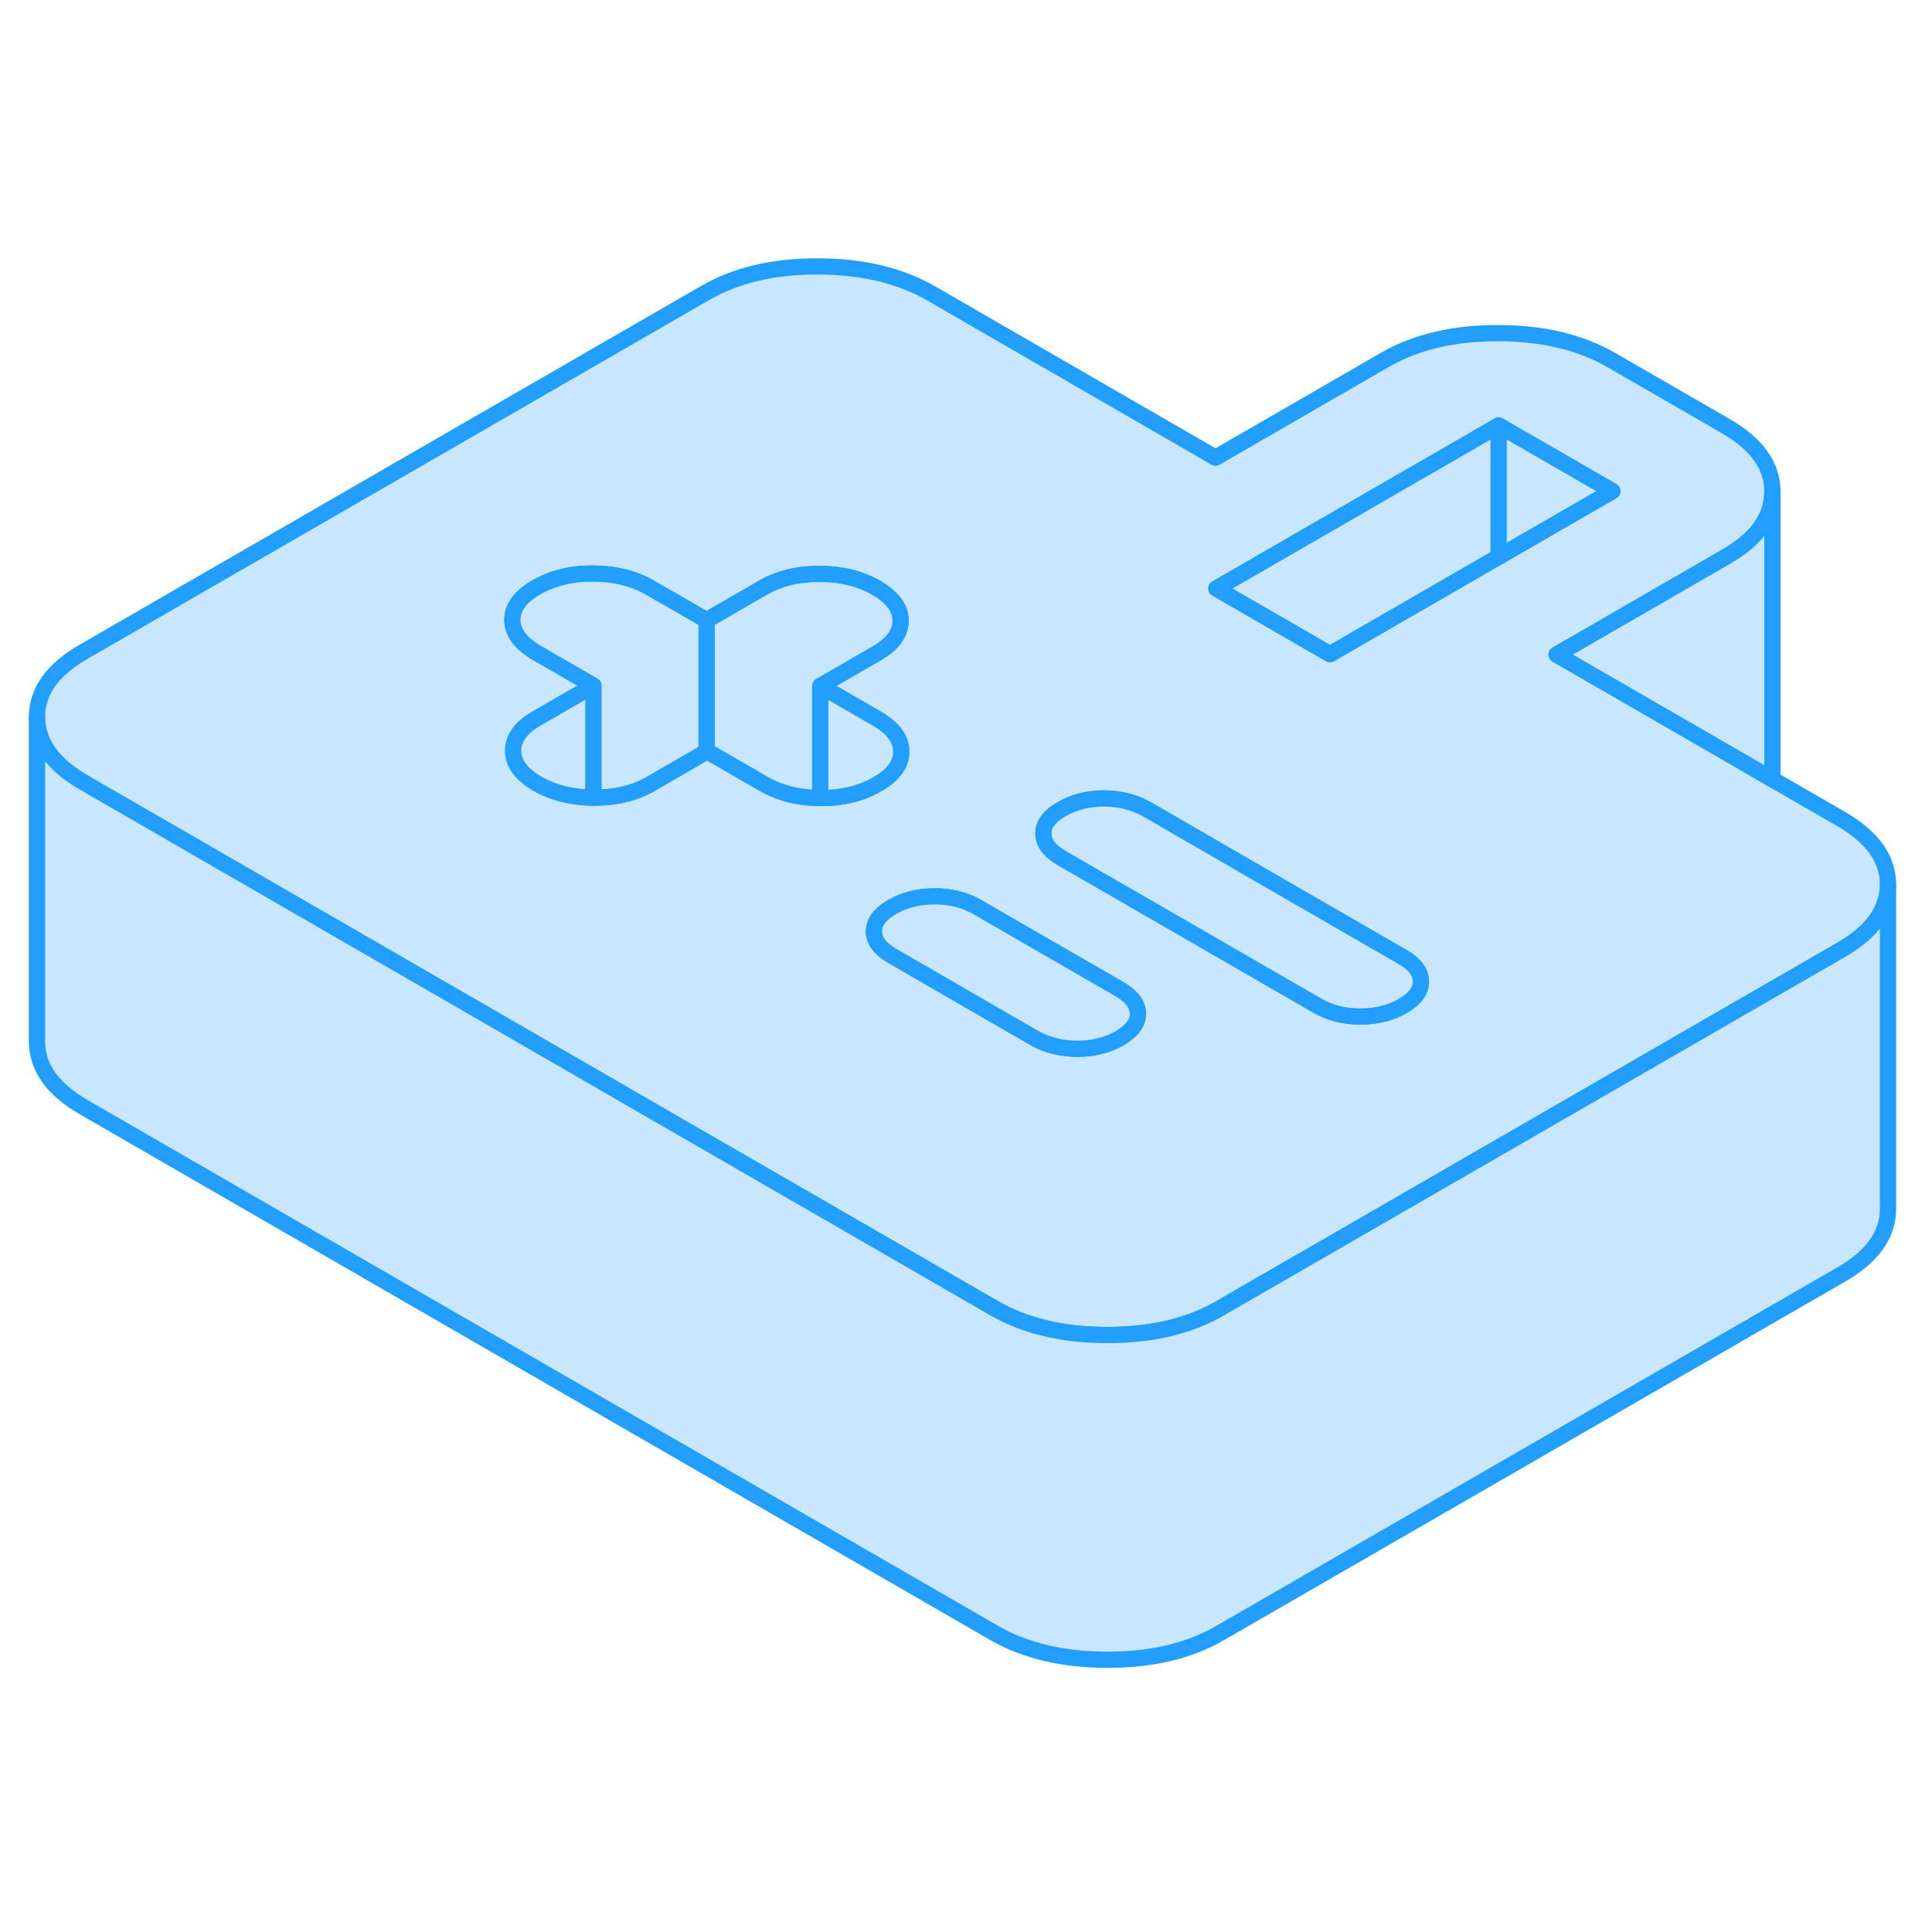 <svg width="48" height="48" viewBox="0 0 119 91" fill="#c8e7ff" xmlns="http://www.w3.org/2000/svg" stroke-width="1px" stroke-linecap="round" stroke-linejoin="round"><path d="M113.38 36.43L109.17 34L107.33 32.93L98.17 27.64L95.88 26.32L106.32 20.29C108.22 19.2 109.17 17.86 109.17 16.29V16.27C109.17 14.69 108.2 13.34 106.27 12.23L99.27 8.19C97.35 7.08 95.02 6.52 92.28 6.52C89.55 6.51 87.22 7.06 85.31 8.16L74.87 14.19L57.37 4.08C55.44 2.97 53.11 2.41 50.38 2.41C47.64 2.4 45.32 2.95 43.41 4.06L5.14 26.15C3.22 27.26 2.27 28.6 2.28 30.18C2.29 31.76 3.25 33.1 5.18 34.21L15.5 40.17L33.01 50.28L40 54.32L54.17 62.5L61.2 66.56C63.12 67.67 65.45 68.23 68.19 68.23C68.83 68.23 69.45 68.2 70.04 68.14C71.99 67.95 73.69 67.43 75.16 66.58L76.97 65.53L82.19 62.52L103.07 50.47L113.43 44.49C115.34 43.38 116.29 42.04 116.29 40.46C116.28 38.88 115.31 37.54 113.38 36.43ZM50.52 35.15C49.2 35.15 48.04 34.85 47.06 34.29L43.56 32.27L43.52 32.29L40.08 34.28C39.1 34.85 37.93 35.13 36.6 35.13H36.56C35.24 35.12 34.08 34.83 33.1 34.27C32.11 33.69 31.61 33.02 31.61 32.25C31.6 31.48 32.09 30.8 33.08 30.24L36.56 28.23L36.37 28.12L33.06 26.21C32.07 25.63 31.57 24.96 31.56 24.19C31.56 23.42 32.05 22.74 33.04 22.18C34.02 21.61 35.18 21.32 36.52 21.33C37.86 21.33 39.02 21.62 40.02 22.19L43.34 24.1L43.52 24.21L45.23 23.22L47 22.2C47.98 21.63 49.14 21.35 50.48 21.35C51.82 21.35 52.98 21.64 53.98 22.21C54.43 22.47 54.78 22.76 55.02 23.06H55.03C55.32 23.42 55.47 23.81 55.47 24.23C55.47 25 54.98 25.67 54 26.24L50.52 28.25L54.02 30.27C55.01 30.85 55.51 31.52 55.51 32.29C55.52 33.06 55.03 33.73 54.04 34.3C53.06 34.87 51.89 35.16 50.56 35.15H50.52ZM68.96 49.95C68.21 50.38 67.33 50.6 66.35 50.6C65.36 50.59 64.48 50.37 63.72 49.94L55.26 45.05L54.97 44.88C54.21 44.45 53.83 43.94 53.83 43.37C53.83 43.02 53.97 42.69 54.26 42.39C54.44 42.2 54.67 42.03 54.96 41.86C55.71 41.43 56.58 41.21 57.57 41.21C58.56 41.21 59.43 41.43 60.19 41.87L68.94 46.92C69.7 47.36 70.08 47.87 70.09 48.44C70.09 49.01 69.71 49.51 68.96 49.95ZM86.4 47.96C85.64 48.4 84.77 48.61 83.78 48.61C82.79 48.61 81.92 48.39 81.16 47.95L65.41 38.86C64.65 38.42 64.27 37.92 64.27 37.34C64.26 36.77 64.64 36.27 65.39 35.84C66.15 35.4 67.02 35.18 68.01 35.18C69 35.19 69.87 35.41 70.63 35.84L78.32 40.29L85.32 44.33L86.38 44.94C87.14 45.38 87.52 45.88 87.52 46.45C87.53 47.02 87.15 47.53 86.4 47.96ZM81.92 26.29L74.92 22.25L92.31 12.21L99.31 16.25L92.31 20.29L81.92 26.29Z" stroke="#229EFF" stroke-linejoin="round"/><path d="M70.09 48.44C70.09 49.01 69.71 49.51 68.96 49.95C68.21 50.38 67.33 50.6 66.35 50.6C65.36 50.59 64.48 50.37 63.72 49.94L55.26 45.05L54.97 44.88C54.21 44.45 53.83 43.94 53.83 43.37C53.83 43.02 53.97 42.69 54.26 42.39C54.44 42.2 54.67 42.03 54.96 41.86C55.71 41.43 56.58 41.21 57.57 41.21C58.56 41.21 59.43 41.43 60.19 41.87L68.94 46.92C69.7 47.36 70.08 47.87 70.09 48.44Z" stroke="#229EFF" stroke-linejoin="round"/><path d="M87.52 46.45C87.53 47.02 87.15 47.53 86.4 47.96C85.64 48.4 84.77 48.61 83.78 48.61C82.79 48.61 81.92 48.39 81.16 47.95L65.41 38.86C64.65 38.42 64.27 37.92 64.27 37.34C64.26 36.77 64.64 36.27 65.39 35.84C66.15 35.4 67.02 35.18 68.01 35.18C69 35.19 69.87 35.41 70.63 35.84L78.32 40.29L85.32 44.33L86.38 44.94C87.14 45.38 87.52 45.88 87.52 46.45Z" stroke="#229EFF" stroke-linejoin="round"/><path d="M92.31 12.21V20.29L81.92 26.29L74.92 22.25L92.31 12.21Z" stroke="#229EFF" stroke-linejoin="round"/><path d="M99.31 16.25L92.31 20.29V12.21L99.31 16.25Z" stroke="#229EFF" stroke-linejoin="round"/><path d="M36.56 28.23V35.13C35.24 35.12 34.08 34.83 33.1 34.27C32.11 33.69 31.61 33.02 31.61 32.25C31.6 31.48 32.09 30.8 33.08 30.24L36.56 28.23Z" stroke="#229EFF" stroke-linejoin="round"/><path d="M55.51 32.29C55.52 33.06 55.03 33.73 54.04 34.3C53.06 34.87 51.89 35.16 50.56 35.15H50.52V28.25L54.02 30.27C55.01 30.85 55.51 31.52 55.51 32.29Z" stroke="#229EFF" stroke-linejoin="round"/><path d="M55.47 24.23C55.47 25 54.98 25.67 54 26.24L50.52 28.25V35.15C49.2 35.15 48.04 34.85 47.06 34.29L43.56 32.27L43.52 32.29V24.21L45.23 23.22L47 22.2C47.98 21.63 49.14 21.35 50.48 21.35C51.82 21.35 52.98 21.64 53.98 22.21C54.43 22.47 54.78 22.76 55.02 23.06H55.03C55.32 23.42 55.47 23.81 55.47 24.23Z" stroke="#229EFF" stroke-linejoin="round"/><path d="M43.52 24.21V32.29L40.08 34.28C39.1 34.85 37.93 35.13 36.6 35.13H36.56V28.23L36.37 28.12L33.06 26.21C32.07 25.63 31.57 24.96 31.56 24.19C31.56 23.42 32.05 22.74 33.04 22.18C34.02 21.61 35.18 21.32 36.52 21.33C37.86 21.33 39.02 21.62 40.02 22.19L43.34 24.1L43.52 24.21Z" stroke="#229EFF" stroke-linejoin="round"/><path d="M116.29 40.46V60.46C116.29 62.04 115.34 63.38 113.43 64.49L75.16 86.58C73.24 87.69 70.92 88.24 68.19 88.23C65.45 88.23 63.12 87.67 61.2 86.56L5.18 54.21C3.25 53.1 2.29 51.76 2.28 50.18V30.18C2.29 31.76 3.25 33.1 5.18 34.21L15.5 40.17L33.01 50.28L40 54.32L54.17 62.5L61.2 66.56C63.12 67.67 65.45 68.23 68.19 68.23C68.83 68.23 69.45 68.2 70.04 68.14C71.99 67.95 73.69 67.43 75.16 66.58L76.97 65.53L82.19 62.52L103.07 50.47L113.43 44.49C115.34 43.38 116.29 42.04 116.29 40.46Z" stroke="#229EFF" stroke-linejoin="round"/><path d="M109.17 16.29V34L107.33 32.93L98.17 27.64L95.88 26.32L106.32 20.29C108.22 19.2 109.17 17.86 109.17 16.29Z" stroke="#229EFF" stroke-linejoin="round"/></svg>